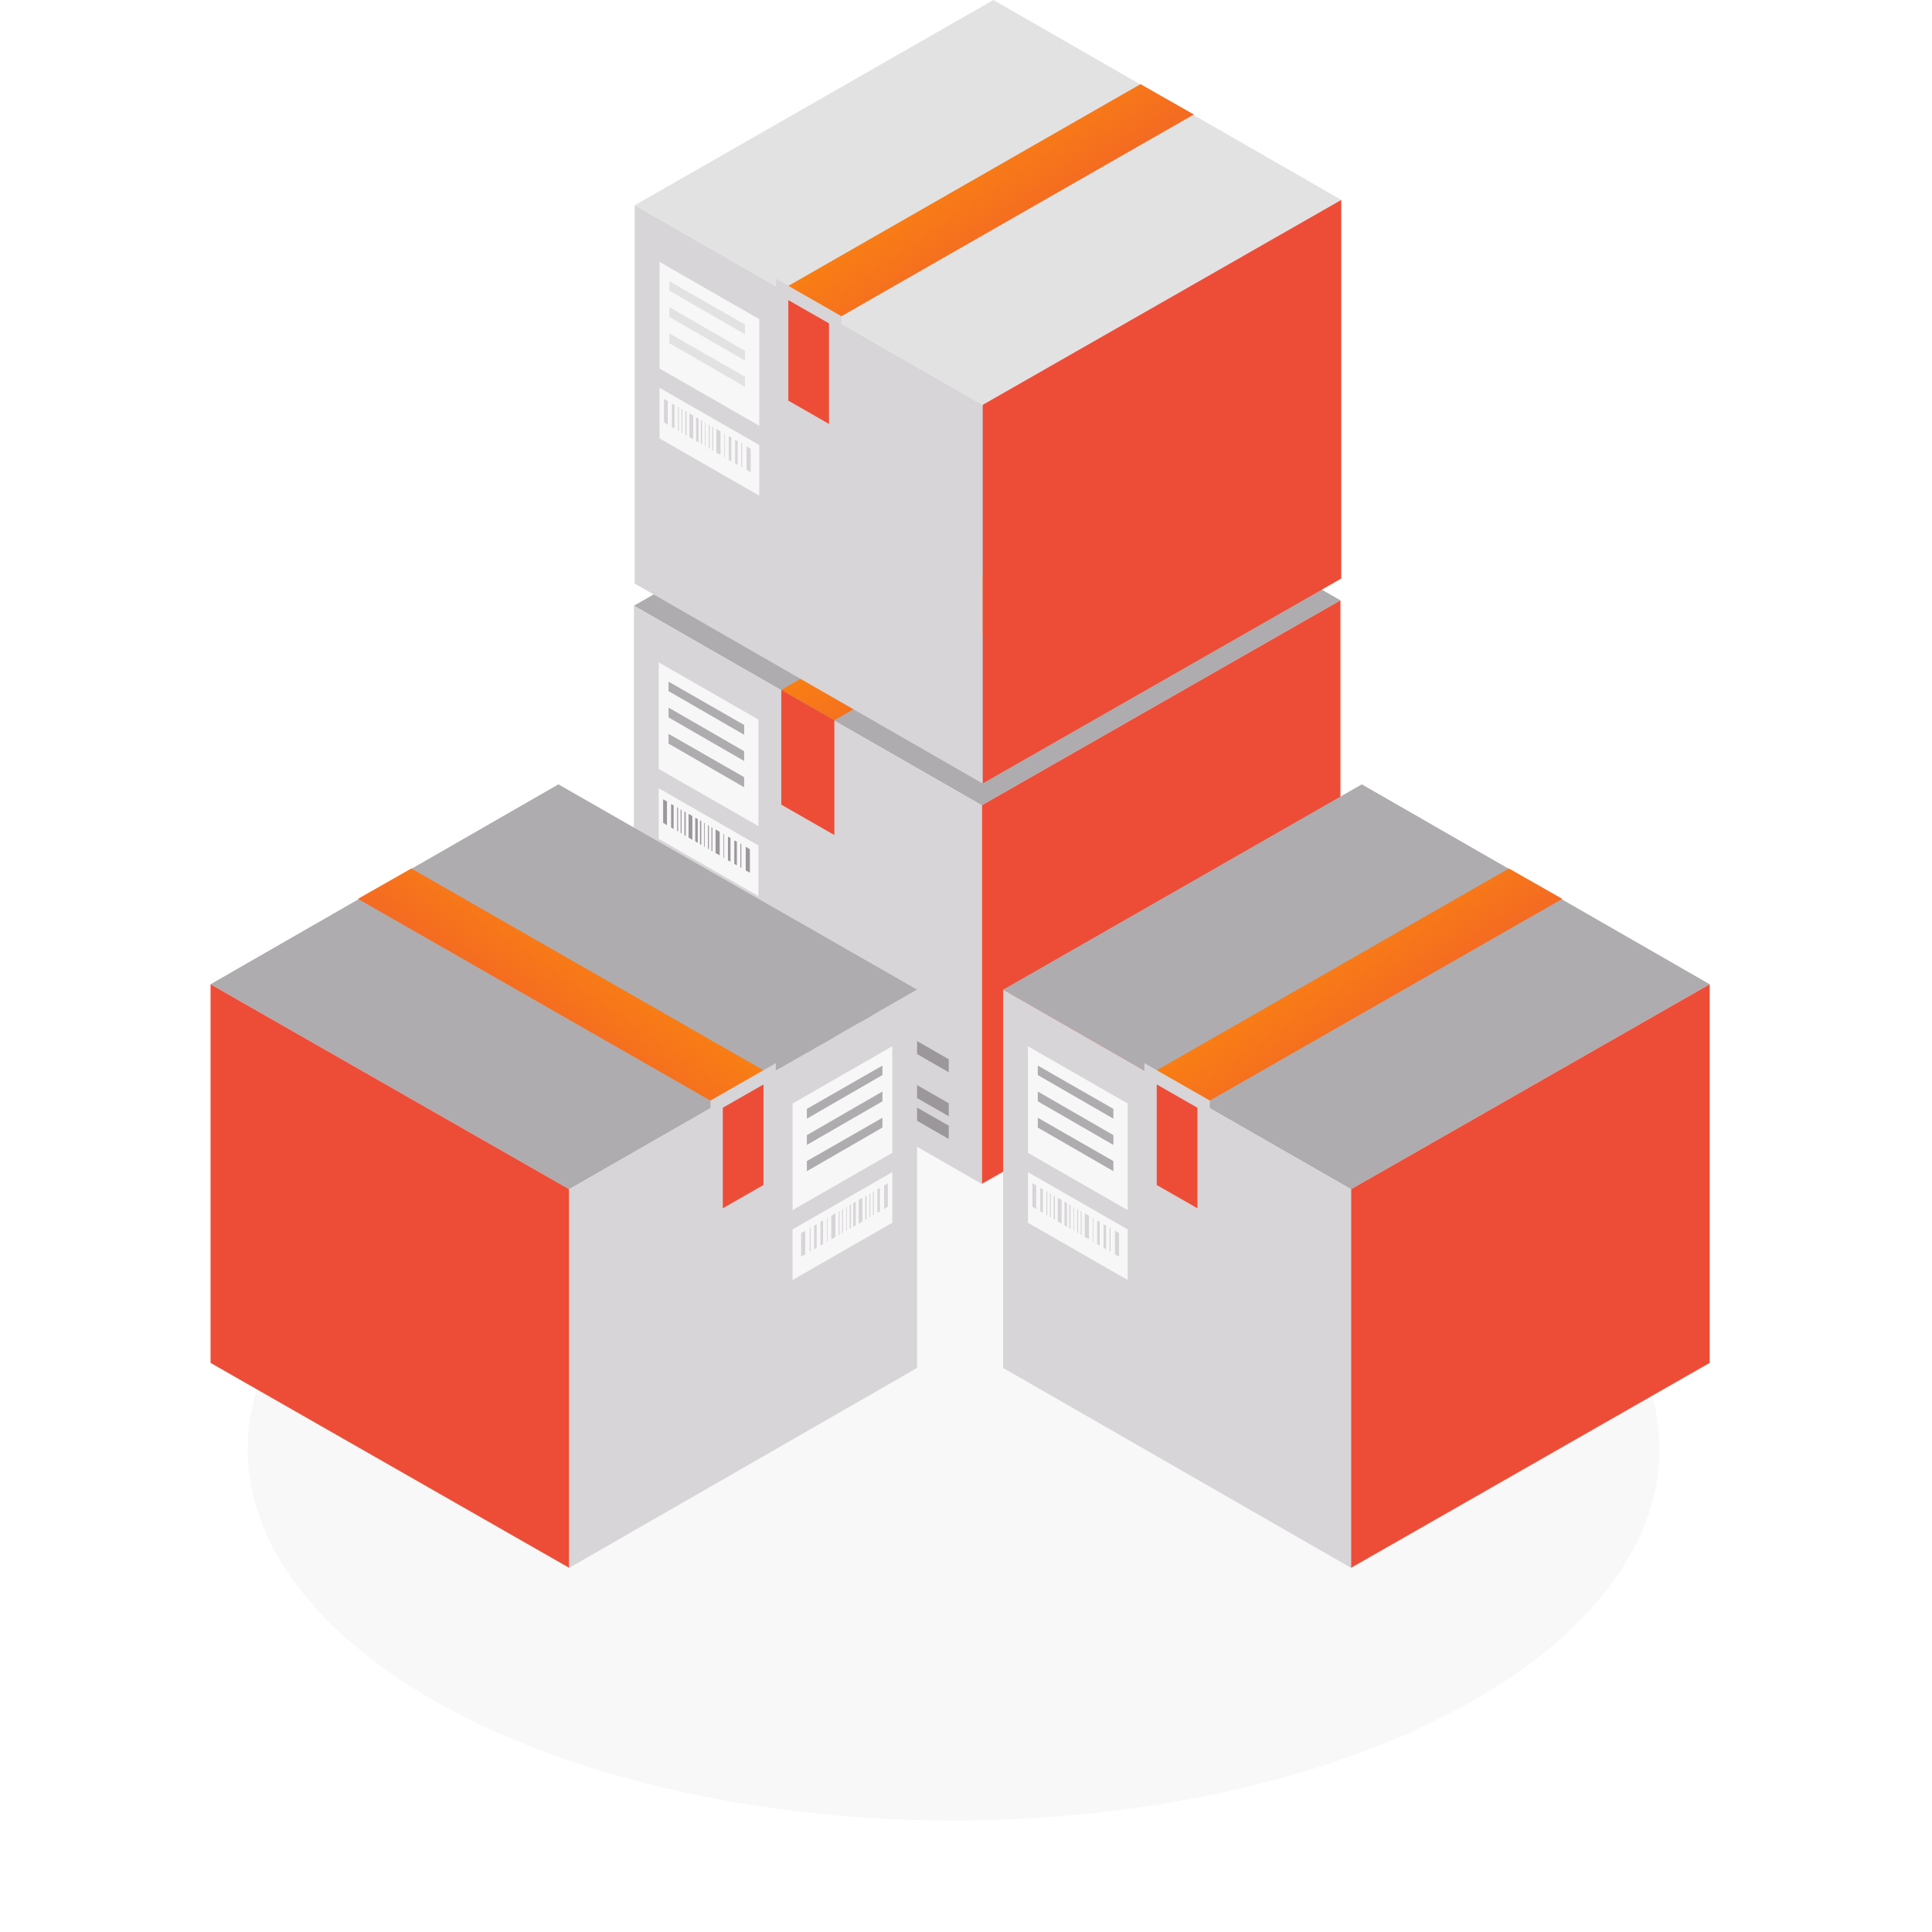 <svg width="156" height="156" viewBox="0 0 156 156" fill="none" xmlns="http://www.w3.org/2000/svg">
<g opacity="0.12" filter="url(#filter0_b_681_3397)">
<ellipse cx="77" cy="117" rx="57" ry="30" fill="#C3C1C3"/>
</g>
<path d="M51.186 48.909L79.275 65.025L108.236 48.475L80.147 32.333L51.186 48.909Z" fill="#AFACAF"/>
<path d="M63.089 55.703L67.372 58.154L96.334 41.579L92.024 39.127L63.089 55.703Z" fill="url(#paint0_linear_681_3397)"/>
<path d="M79.275 95.596L108.236 79.046V48.475L79.275 65.025V95.596Z" fill="#ED4D37"/>
<path d="M51.186 79.455L79.275 95.597V65.025L51.186 48.909V79.455Z" fill="#D7D5D7"/>
<path d="M63.088 64.974L67.372 67.425V58.154L63.088 55.703V64.974Z" fill="#ED4D37"/>
<path d="M53.187 62.088L61.242 66.71V58.103L53.187 53.481V62.088Z" fill="#F8F7F8"/>
<path d="M53.982 55.805L60.087 59.329V58.538L53.982 55.038V55.805Z" fill="#AFACAF"/>
<path d="M53.982 57.925L60.087 61.449V60.657L53.982 57.133V57.925Z" fill="#AFACAF"/>
<path d="M53.982 60.044L60.087 63.569V62.752L53.982 59.253V60.044Z" fill="#AFACAF"/>
<path d="M65.243 80.043L76.607 86.581V85.534L65.243 78.995V80.043Z" fill="#9B979B"/>
<path d="M65.243 83.618L76.607 90.131V89.084L65.243 82.571V83.618Z" fill="#9B979B"/>
<path d="M65.243 85.431L76.607 91.97V90.897L65.243 84.384V85.431Z" fill="#9B979B"/>
<path d="M53.187 67.732L61.242 72.355V68.268L53.187 63.646V67.732Z" fill="#F8F7F8"/>
<path d="M56.137 67.936L56.342 68.064V66.148L56.137 66.021V67.936Z" fill="#9B979B"/>
<path d="M54.187 66.813L54.392 66.94V65.025L54.187 64.923V66.813Z" fill="#9B979B"/>
<path d="M58.779 69.469L58.984 69.571V67.655L58.779 67.553V69.469Z" fill="#9B979B"/>
<path d="M59.291 69.75L59.497 69.877V67.962L59.291 67.86V69.75Z" fill="#9B979B"/>
<path d="M53.546 66.429L53.854 66.634V64.718L53.546 64.539V66.429Z" fill="#9B979B"/>
<path d="M55.598 67.63L55.906 67.809V65.893L55.598 65.714V67.63Z" fill="#9B979B"/>
<path d="M56.855 68.345L56.906 68.396V66.481L56.855 66.43V68.345Z" fill="#9B979B"/>
<path d="M54.957 67.247L55.034 67.298V65.408L54.957 65.357V67.247Z" fill="#9B979B"/>
<path d="M57.163 68.524L57.24 68.575V66.659L57.163 66.634V68.524Z" fill="#9B979B"/>
<path d="M57.445 68.703L57.522 68.728V66.838L57.445 66.787V68.703Z" fill="#9B979B"/>
<path d="M54.675 67.094L54.752 67.144V65.229L54.675 65.178V67.094Z" fill="#9B979B"/>
<path d="M58.42 69.239L58.471 69.29V67.374L58.42 67.323V69.239Z" fill="#9B979B"/>
<path d="M59.78 70.031L59.857 70.082V68.166L59.78 68.115V70.031Z" fill="#9B979B"/>
<path d="M56.522 68.166L56.624 68.217V66.302L56.522 66.251V68.166Z" fill="#9B979B"/>
<path d="M55.264 67.425L55.367 67.502V65.587L55.264 65.535V67.425Z" fill="#9B979B"/>
<path d="M57.778 68.881L58.112 69.06V67.17L57.778 66.966V68.881Z" fill="#9B979B"/>
<path d="M60.215 70.286L60.549 70.465V68.575L60.215 68.371V70.286Z" fill="#9B979B"/>
<path d="M51.252 16.576L79.341 32.691L108.302 16.141L80.213 0L51.252 16.576Z" fill="#E3E2E3"/>
<path d="M63.155 23.369L67.439 25.821L96.4 9.245L92.09 6.794L63.155 23.369Z" fill="url(#paint1_linear_681_3397)"/>
<path d="M79.341 63.263L108.302 46.713V16.141L79.341 32.691V63.263Z" fill="#ED4D37"/>
<path d="M51.252 47.122L79.341 63.263V32.691L51.252 16.576V47.122Z" fill="#D7D5D7"/>
<path d="M63.154 32.64L67.438 35.092V25.821L63.154 23.369V32.64Z" fill="#ED4D37"/>
<path d="M63.154 32.64L67.438 35.092V25.821L63.154 23.369V32.64Z" stroke="#D7D5D7"/>
<path d="M53.253 29.754L61.308 34.377V25.77L53.253 21.147V29.754Z" fill="#F8F7F8"/>
<path d="M54.048 23.471L60.153 26.996V26.204L54.048 22.705V23.471Z" fill="#E3E2E3"/>
<path d="M54.048 25.592L60.153 29.116V28.324L54.048 24.8V25.592Z" fill="#E3E2E3"/>
<path d="M54.048 27.711L60.153 31.236V30.418L54.048 26.919V27.711Z" fill="#E3E2E3"/>
<path d="M65.309 47.709L76.673 54.247V53.2L65.309 46.662V47.709Z" fill="#D7D5D7"/>
<path d="M65.31 51.285L76.674 57.797V56.75L65.31 50.237V51.285Z" fill="#D7D5D7"/>
<path d="M65.31 53.098L76.674 59.636V58.564L65.31 52.051V53.098Z" fill="#D7D5D7"/>
<path d="M53.253 35.399L61.308 40.021V35.935L53.253 31.312V35.399Z" fill="#F8F7F8"/>
<path d="M56.203 35.603L56.409 35.73V33.815L56.203 33.687V35.603Z" fill="#D7D5D7"/>
<path d="M54.253 34.479L54.459 34.607V32.691L54.253 32.589V34.479Z" fill="#D7D5D7"/>
<path d="M58.845 37.135L59.05 37.237V35.322L58.845 35.22V37.135Z" fill="#D7D5D7"/>
<path d="M59.358 37.416L59.564 37.544V35.629L59.358 35.526V37.416Z" fill="#D7D5D7"/>
<path d="M53.612 34.096L53.92 34.3V32.385L53.612 32.206V34.096Z" fill="#D7D5D7"/>
<path d="M55.664 35.296L55.972 35.475V33.56L55.664 33.381V35.296Z" fill="#D7D5D7"/>
<path d="M56.921 36.012L56.972 36.063V34.147L56.921 34.096V36.012Z" fill="#D7D5D7"/>
<path d="M55.023 34.913L55.1 34.964V33.074L55.023 33.023V34.913Z" fill="#D7D5D7"/>
<path d="M57.229 36.19L57.306 36.241V34.326L57.229 34.3V36.19Z" fill="#D7D5D7"/>
<path d="M57.512 36.369L57.589 36.395V34.505L57.512 34.453V36.369Z" fill="#D7D5D7"/>
<path d="M54.742 34.76L54.818 34.811V32.896L54.742 32.844V34.76Z" fill="#D7D5D7"/>
<path d="M58.487 36.905L58.538 36.956V35.041L58.487 34.99V36.905Z" fill="#D7D5D7"/>
<path d="M59.846 37.697L59.923 37.748V35.833L59.846 35.782V37.697Z" fill="#D7D5D7"/>
<path d="M56.589 35.833L56.691 35.884V33.968L56.589 33.917V35.833Z" fill="#D7D5D7"/>
<path d="M55.331 35.092L55.434 35.169V33.253L55.331 33.202V35.092Z" fill="#D7D5D7"/>
<path d="M57.845 36.548L58.178 36.727V34.837L57.845 34.632V36.548Z" fill="#D7D5D7"/>
<path d="M60.282 37.953L60.615 38.131V36.241L60.282 36.037V37.953Z" fill="#D7D5D7"/>
<path d="M81 79.909L109.089 96.025L138.05 79.475L109.961 63.333L81 79.909Z" fill="#AFACAF"/>
<path d="M92.903 86.703L97.186 89.154L126.148 72.579L121.838 70.127L92.903 86.703Z" fill="url(#paint2_linear_681_3397)"/>
<path d="M109.089 126.597L138.05 110.047V79.475L109.089 96.025V126.597Z" fill="#ED4D37"/>
<path d="M81 110.455L109.089 126.596V96.025L81 79.909V110.455Z" fill="#D7D5D7"/>
<path d="M92.902 95.974L97.186 98.425V89.154L92.902 86.703V95.974Z" fill="#ED4D37"/>
<path d="M92.902 95.974L97.186 98.425V89.154L92.902 86.703V95.974Z" stroke="#D7D5D7"/>
<path d="M83.001 93.088L91.056 97.711V89.104L83.001 84.481V93.088Z" fill="#F8F7F8"/>
<path d="M83.796 86.805L89.901 90.329V89.538L83.796 86.039V86.805Z" fill="#AFACAF"/>
<path d="M83.796 88.925L89.901 92.449V91.658L83.796 88.133V88.925Z" fill="#AFACAF"/>
<path d="M83.796 91.044L89.901 94.569V93.752L83.796 90.253V91.044Z" fill="#AFACAF"/>
<path d="M95.057 111.043L106.421 117.581V116.534L95.057 109.995V111.043Z" fill="#D7D5D7"/>
<path d="M95.058 114.618L106.421 121.131V120.084L95.058 113.571V114.618Z" fill="#D7D5D7"/>
<path d="M95.058 116.431L106.421 122.97V121.897L95.058 115.384V116.431Z" fill="#D7D5D7"/>
<path d="M83.001 98.732L91.056 103.355V99.269L83.001 94.646V98.732Z" fill="#F8F7F8"/>
<path d="M85.951 98.936L86.156 99.064V97.149L85.951 97.021V98.936Z" fill="#D7D5D7"/>
<path d="M84.001 97.813L84.207 97.94V96.025L84.001 95.923V97.813Z" fill="#D7D5D7"/>
<path d="M88.593 100.469L88.798 100.571V98.655L88.593 98.553V100.469Z" fill="#D7D5D7"/>
<path d="M89.106 100.75L89.311 100.877V98.962L89.106 98.86V100.75Z" fill="#D7D5D7"/>
<path d="M83.36 97.429L83.668 97.634V95.718L83.36 95.539V97.429Z" fill="#D7D5D7"/>
<path d="M85.412 98.63L85.72 98.809V96.893L85.412 96.714V98.63Z" fill="#D7D5D7"/>
<path d="M86.669 99.345L86.72 99.396V97.481L86.669 97.43V99.345Z" fill="#D7D5D7"/>
<path d="M84.771 98.247L84.848 98.298V96.408L84.771 96.357V98.247Z" fill="#D7D5D7"/>
<path d="M86.977 99.524L87.054 99.575V97.659L86.977 97.634V99.524Z" fill="#D7D5D7"/>
<path d="M87.26 99.703L87.336 99.728V97.838L87.26 97.787V99.703Z" fill="#D7D5D7"/>
<path d="M84.489 98.094L84.566 98.145V96.229L84.489 96.178V98.094Z" fill="#D7D5D7"/>
<path d="M88.234 100.239L88.286 100.29V98.374L88.234 98.323V100.239Z" fill="#D7D5D7"/>
<path d="M89.594 101.031L89.671 101.082V99.166L89.594 99.115V101.031Z" fill="#D7D5D7"/>
<path d="M86.336 99.166L86.439 99.217V97.302L86.336 97.251V99.166Z" fill="#D7D5D7"/>
<path d="M85.079 98.426L85.181 98.502V96.587L85.079 96.536V98.426Z" fill="#D7D5D7"/>
<path d="M87.593 99.881L87.926 100.06V98.17L87.593 97.966V99.881Z" fill="#D7D5D7"/>
<path d="M90.03 101.286L90.363 101.465V99.575L90.03 99.371V101.286Z" fill="#D7D5D7"/>
<path d="M74.05 79.909L45.961 96.025L17 79.475L45.089 63.333L74.05 79.909Z" fill="#AFACAF"/>
<path d="M62.147 86.703L57.863 89.154L28.902 72.579L33.212 70.127L62.147 86.703Z" fill="url(#paint3_linear_681_3397)"/>
<path d="M45.961 126.597L17 110.047V79.475L45.961 96.025V126.597Z" fill="#ED4D37"/>
<path d="M74.049 110.455L45.961 126.596V96.025L74.049 79.909V110.455Z" fill="#D7D5D7"/>
<path d="M62.147 95.974L57.864 98.425V89.154L62.147 86.703V95.974Z" fill="#ED4D37"/>
<path d="M62.147 95.974L57.864 98.425V89.154L62.147 86.703V95.974Z" stroke="#D7D5D7"/>
<path d="M72.049 93.088L63.994 97.711V89.104L72.049 84.481V93.088Z" fill="#F8F7F8"/>
<path d="M71.254 86.805L65.149 90.329V89.538L71.254 86.039V86.805Z" fill="#AFACAF"/>
<path d="M71.254 88.925L65.149 92.449V91.658L71.254 88.133V88.925Z" fill="#AFACAF"/>
<path d="M71.254 91.044L65.149 94.569V93.752L71.254 90.253V91.044Z" fill="#AFACAF"/>
<path d="M59.992 111.043L48.629 117.581V116.534L59.992 109.995V111.043Z" fill="#D7D5D7"/>
<path d="M59.992 114.618L48.628 121.131V120.084L59.992 113.571V114.618Z" fill="#D7D5D7"/>
<path d="M59.992 116.431L48.628 122.97V121.897L59.992 115.384V116.431Z" fill="#D7D5D7"/>
<path d="M72.049 98.732L63.994 103.355V99.269L72.049 94.646V98.732Z" fill="#F8F7F8"/>
<path d="M69.099 98.936L68.893 99.064V97.149L69.099 97.021V98.936Z" fill="#D7D5D7"/>
<path d="M71.049 97.813L70.843 97.94V96.025L71.049 95.923V97.813Z" fill="#D7D5D7"/>
<path d="M66.457 100.469L66.251 100.571V98.655L66.457 98.553V100.469Z" fill="#D7D5D7"/>
<path d="M65.944 100.75L65.738 100.877V98.962L65.944 98.86V100.75Z" fill="#D7D5D7"/>
<path d="M71.689 97.429L71.381 97.634V95.718L71.689 95.539V97.429Z" fill="#D7D5D7"/>
<path d="M69.638 98.63L69.329 98.809V96.893L69.638 96.714V98.63Z" fill="#D7D5D7"/>
<path d="M68.38 99.345L68.329 99.396V97.481L68.38 97.43V99.345Z" fill="#D7D5D7"/>
<path d="M70.278 98.247L70.201 98.298V96.408L70.278 96.357V98.247Z" fill="#D7D5D7"/>
<path d="M68.072 99.524L67.996 99.575V97.659L68.072 97.634V99.524Z" fill="#D7D5D7"/>
<path d="M67.79 99.703L67.713 99.728V97.838L67.79 97.787V99.703Z" fill="#D7D5D7"/>
<path d="M70.56 98.094L70.484 98.145V96.229L70.56 96.178V98.094Z" fill="#D7D5D7"/>
<path d="M66.815 100.239L66.764 100.29V98.374L66.815 98.323V100.239Z" fill="#D7D5D7"/>
<path d="M65.456 101.031L65.379 101.082V99.166L65.456 99.115V101.031Z" fill="#D7D5D7"/>
<path d="M68.713 99.166L68.611 99.217V97.302L68.713 97.251V99.166Z" fill="#D7D5D7"/>
<path d="M69.971 98.426L69.868 98.502V96.587L69.971 96.536V98.426Z" fill="#D7D5D7"/>
<path d="M67.457 99.881L67.123 100.06V98.17L67.457 97.966V99.881Z" fill="#D7D5D7"/>
<path d="M65.02 101.286L64.686 101.465V99.575L65.02 99.371V101.286Z" fill="#D7D5D7"/>
<defs>
<filter id="filter0_b_681_3397" x="18.904" y="85.904" width="116.192" height="62.192" filterUnits="userSpaceOnUse" color-interpolation-filters="sRGB">
<feFlood flood-opacity="0" result="BackgroundImageFix"/>
<feGaussianBlur in="BackgroundImageFix" stdDeviation="0.548"/>
<feComposite in2="SourceAlpha" operator="in" result="effect1_backgroundBlur_681_3397"/>
<feBlend mode="normal" in="SourceGraphic" in2="effect1_backgroundBlur_681_3397" result="shape"/>
</filter>
<linearGradient id="paint0_linear_681_3397" x1="72.357" y1="37.364" x2="87.607" y2="59.714" gradientUnits="userSpaceOnUse">
<stop stop-color="#FF9B00"/>
<stop offset="1" stop-color="#ED4D37"/>
</linearGradient>
<linearGradient id="paint1_linear_681_3397" x1="72.423" y1="5.031" x2="87.673" y2="27.38" gradientUnits="userSpaceOnUse">
<stop stop-color="#FF9B00"/>
<stop offset="1" stop-color="#ED4D37"/>
</linearGradient>
<linearGradient id="paint2_linear_681_3397" x1="102.171" y1="68.364" x2="117.421" y2="90.714" gradientUnits="userSpaceOnUse">
<stop stop-color="#FF9B00"/>
<stop offset="1" stop-color="#ED4D37"/>
</linearGradient>
<linearGradient id="paint3_linear_681_3397" x1="52.879" y1="68.364" x2="37.628" y2="90.714" gradientUnits="userSpaceOnUse">
<stop stop-color="#FF9B00"/>
<stop offset="1" stop-color="#ED4D37"/>
</linearGradient>
</defs>
</svg>
